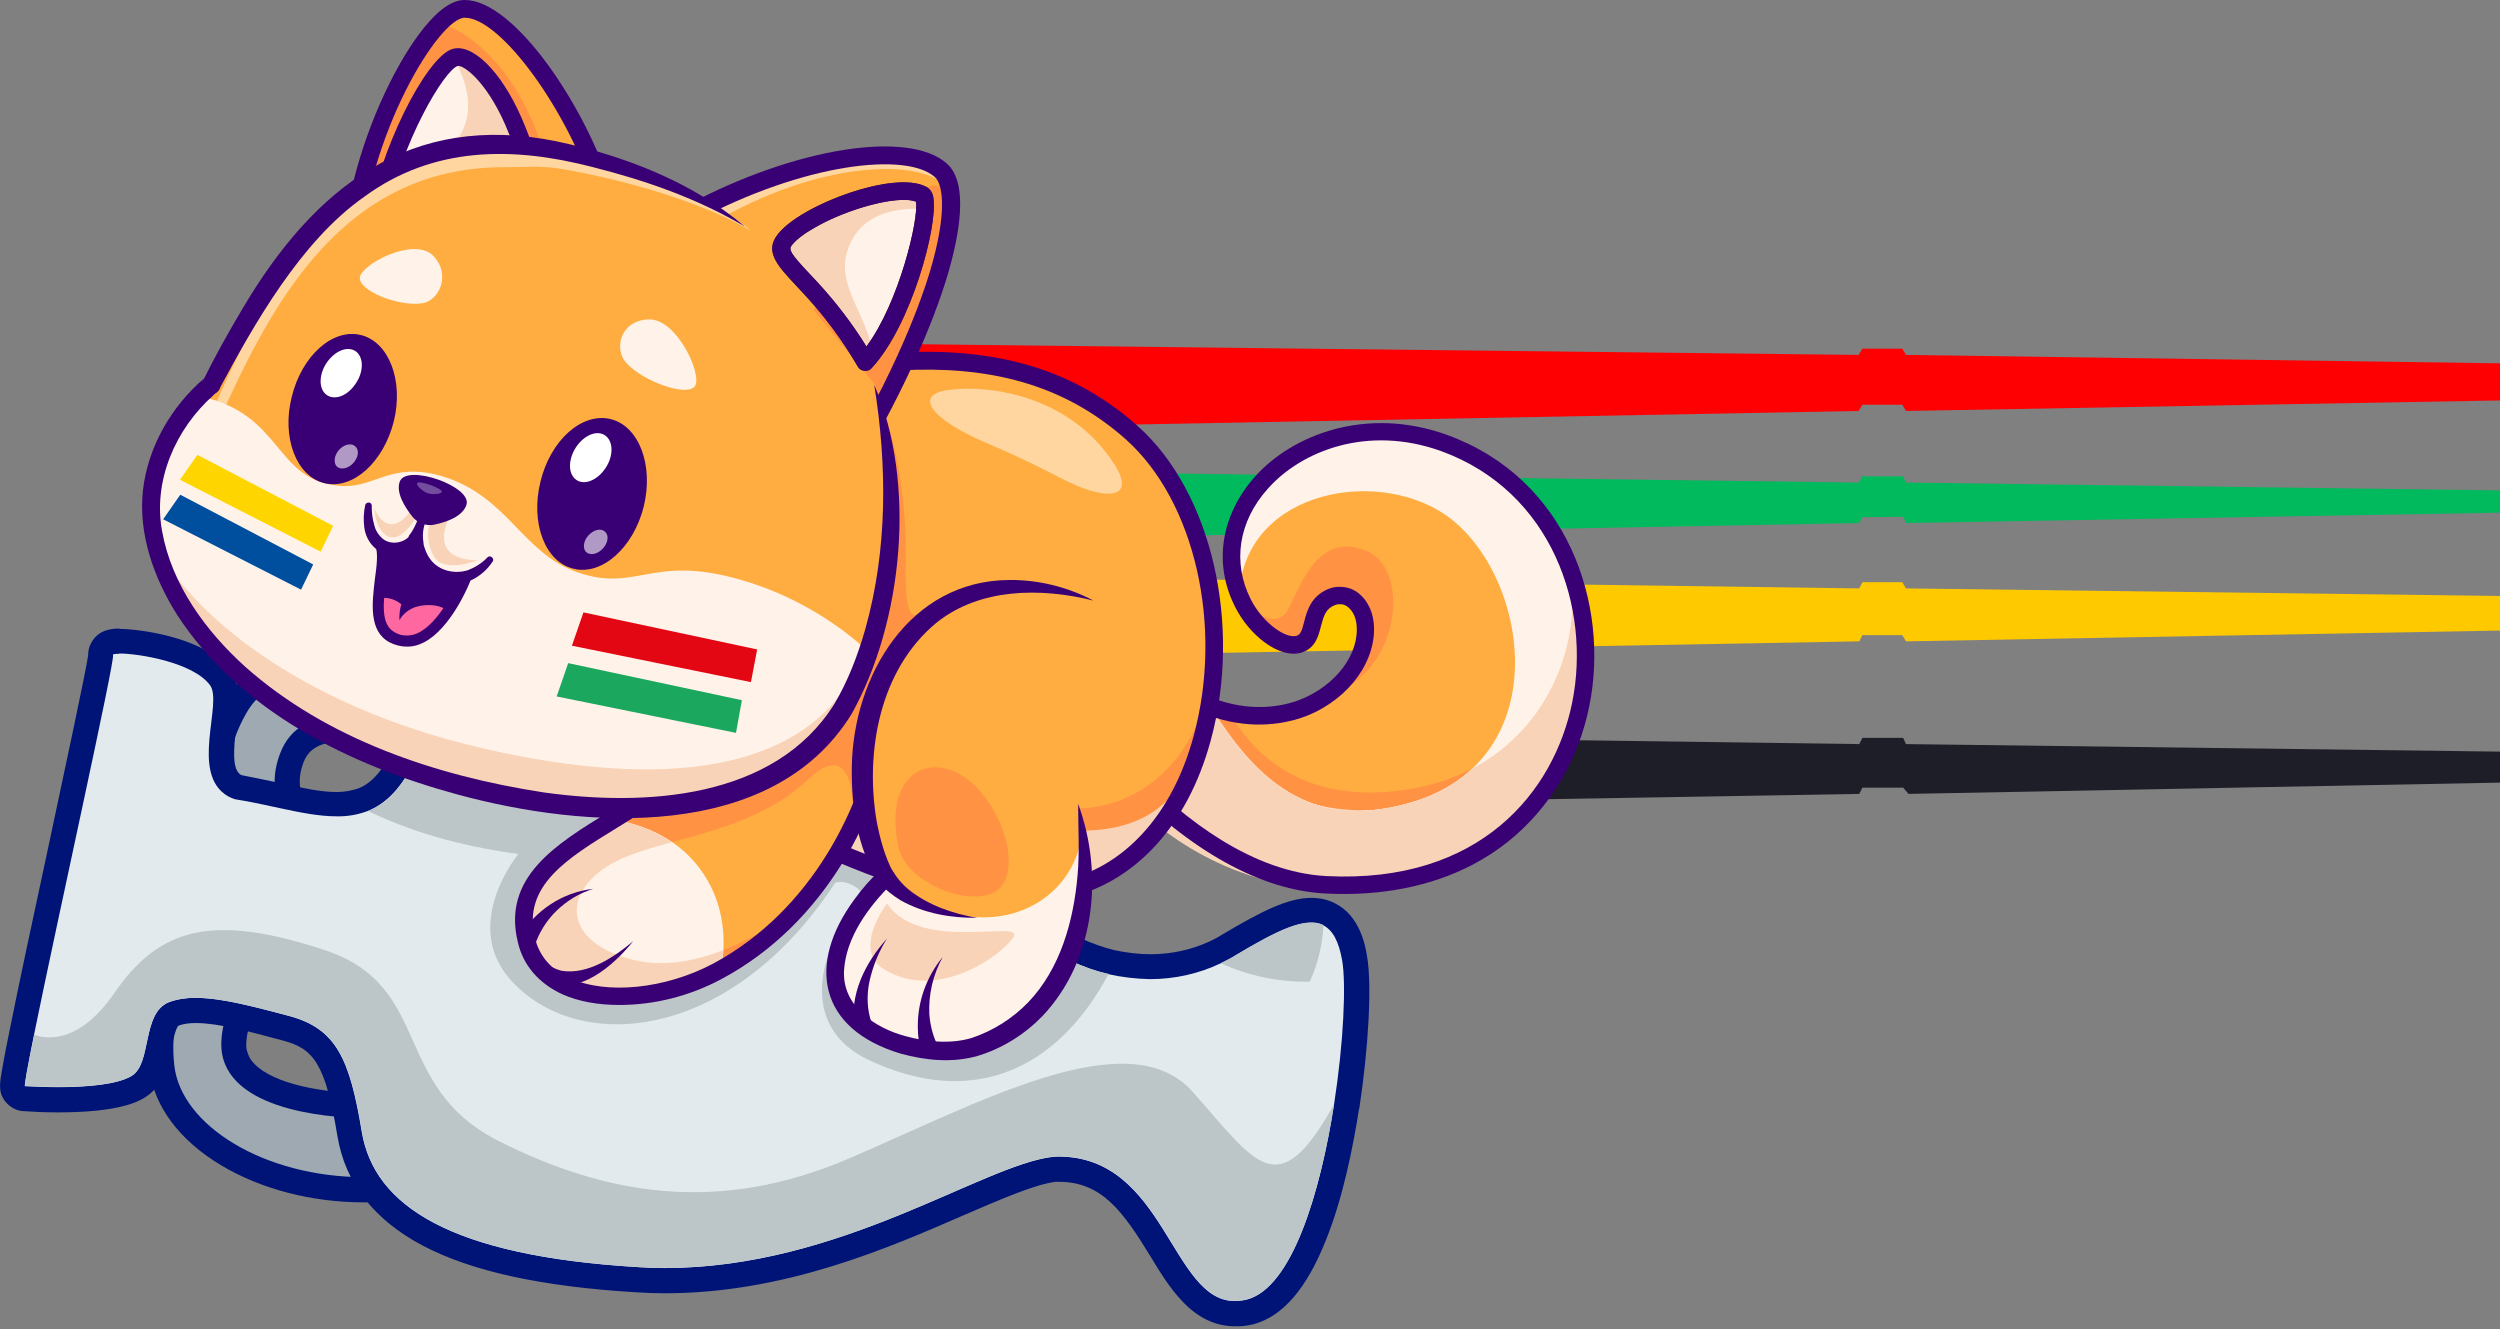 <svg version="1.2" xmlns="http://www.w3.org/2000/svg" viewBox="0 0 803 427" width="803" height="427">
	<rect x="0" y="0" width="803" height="427" fill="#808080" stroke="none"/>
	<title>neon-cat-svg</title>
	<style>
		.s0 { fill: #fe0002 } 
		.s1 { fill: #1e1e28 } 
		.s2 { fill: #01ba5d } 
		.s3 { fill: #ffc900 } 
		.s4 { fill: #9fa9b2 } 
		.s5 { fill: #001477 } 
		.s6 { fill: #e2eaed } 
		.s7 { fill: #bcc6c9 } 
		.s8 { fill: #ffad40 } 
		.s9 { fill: #ff9343 } 
		.s10 { fill: #f9d3b7 } 
		.s11 { fill: #fff3e9 } 
		.s12 { fill: #390075 } 
		.s13 { fill: #ffffff } 
		.s14 { fill: #512717 } 
		.s15 { fill: #232333 } 
		.s16 { fill: #ff67a0 } 
		.s17 { fill: #b199c5 } 
		.s18 { fill: #e30613 } 
		.s19 { fill: #1ca75e } 
		.s20 { fill: #ffd500 } 
		.s21 { fill: #004f9f } 
	</style>
	<g id="Layer 1">
		<path id="Layer" fill-rule="evenodd" class="s0" d="m1176.9 122l-564.7 10-1.2-2h-12.8l-1.2 2-353.4 6.6v-28.6l353.4 4 1.2-2h12.8l1.2 2z"/>
		<path id="Layer" fill-rule="evenodd" class="s1" d="m1116.7 245.4l-503.7 9.6-1.7-2h-13.1l-1 2-413.7 7v-28.6l413.7 5.6 1-2h13.1l0.9 2z"/>
		<path id="Layer" fill-rule="evenodd" class="s2" d="m1036.5 160.6l-424.3 7.4-0.9-2-13.1 0.1-1 1.9-493.9 9.2v-28.7l493.9 6.5 0.8-2h13.3l0.9 2z"/>
		<path id="Layer" fill-rule="evenodd" class="s3" d="m1163 196l-550.8 10-1.2-2h-12.8l-1 2-367.5 6.6v-28.6l367.5 5 1-2h12.8l1.2 2z"/>
		<path id="Layer" class="s4" d="m90.1 263.6q-0.5 0-0.9-0.1l-2.2-0.4c-3.9-0.9-8-1.8-12.2-2.4q-0.3-0.1-0.7-0.2-1.4-0.5-2.6-1.2-0.9-0.5-1.4-1.3-0.6-0.7-0.7-1.7c-0.9-6.7-0.6-17.2 6.2-29.1 6.4-11.3 21.4-18.1 40-18.1 13.9 0 28.8 3.8 42 10.7 0.7 0.4 1.3 0.9 1.6 1.5 0.4 0.7 0.6 1.4 0.6 2.2 0 0.7-0.2 1.4-0.6 2.1-0.4 0.6-1 1.1-1.7 1.4-6.2 3-11.8 7.3-16.2 12.6-0.5 0.7-1.3 1.2-2.2 1.4-0.8 0.2-1.7 0.1-2.5-0.2-5.7-2.5-16.8-6.7-26.6-6.7-8.6 0-13.9 3.2-16.3 9.6-1.9 5.1-1.9 9.8 0.1 14.3q0.4 1 0.3 2-0.1 1-0.7 1.8-0.5 0.9-1.4 1.4-0.9 0.5-1.9 0.5z"/>
		<path id="Layer" class="s5" d="m115.6 205c-20.1 0-36.4 7.6-43.5 20.2-7.3 12.9-7.7 24.3-6.7 31.6 0.2 1.3 0.6 2.4 1.3 3.5 0.8 1 1.7 1.9 2.8 2.5q1.6 0.9 3.3 1.5 0.6 0.2 1.4 0.3c4 0.7 8 1.6 11.9 2.4l2.2 0.5q0.9 0.2 1.7 0.2c1.4 0 2.7-0.4 3.9-1 1.1-0.6 2.1-1.6 2.9-2.7 0.7-1.1 1.1-2.4 1.3-3.7 0.1-1.4-0.1-2.7-0.7-3.9-1.5-3.5-1.5-7.2 0-11.3 1.2-3.2 3.8-6.9 12.5-6.9 9.1 0 19.6 3.9 25 6.2 1.7 0.7 3.4 0.9 5.2 0.5 1.7-0.5 3.2-1.4 4.3-2.8 4-4.9 9.1-8.8 14.8-11.5 1.4-0.6 2.5-1.6 3.3-2.9 0.8-1.2 1.3-2.7 1.3-4.2 0-1.5-0.4-3-1.1-4.3-0.8-1.2-1.9-2.3-3.2-3-14.1-7.3-29.2-11.1-43.9-11.1zm0 8c12.6 0 26.7 3.3 40.1 10.3-6.8 3.2-12.8 7.8-17.6 13.6-6.2-2.7-17.7-6.9-28.2-6.9-8.6 0-16.6 2.9-20 12.2-2.5 6.7-2 12.4 0.1 17.3-4.6-1-9.5-2.1-14.6-2.9q-1-0.4-2-1c-0.9-6.5-0.4-15.8 5.7-26.5 5.8-10.3 19.8-16.1 36.5-16.1z"/>
		<path id="Layer" class="s4" d="m117 382.1c-16.1 0-31.6-3.9-43.8-11.2-12.5-7.4-20-17.4-21.2-28-1.6-13.6 2.2-23.4 5.7-29.2q0.5-0.8 1.3-1.4 0.8-0.5 1.7-0.6 0.9 0 1.9-0.1 0.5 0 1.1 0 0.3 0.1 0.7 0.2c4.1 1 8.2 1.7 12.1 2.5l2.3 0.4c0.7 0.2 1.4 0.5 1.9 1 0.6 0.5 1 1.1 1.2 1.9 0.2 0.7 0.2 1.4 0 2.1-0.2 0.8-0.6 1.4-1.2 1.9-3.5 3.4-5.4 7.7-5.6 13.1-0.1 1.8 0.1 3.6 0.8 5.3 0.6 1.7 1.6 3.2 2.8 4.5 7.5 7.8 25.4 10.6 38.4 10.6h0.3c0.8 0 1.7 0.3 2.4 0.8 0.7 0.5 1.2 1.3 1.4 2.1 0.6 2.1 1 4 1.4 5.8 0.9 4.3 1.6 7.8 4.7 11.3 0.5 0.6 0.8 1.3 0.9 2 0.1 0.8 0.1 1.5-0.2 2.2-0.3 0.7-0.8 1.3-1.4 1.8-0.6 0.4-1.3 0.7-2.1 0.7q-3.7 0.3-7.5 0.3z"/>
		<path id="Layer" class="s5" d="m62.6 307.6c-0.8 0-1.5 0-2.2 0.1-1.3 0.2-2.5 0.6-3.6 1.3-1 0.6-1.9 1.5-2.5 2.6-3.8 6.4-8 17-6.3 31.7 1.4 12 9.6 23 23.2 31.1 12.8 7.6 29 11.8 45.8 11.8 2.6 0 5.3-0.1 7.9-0.3 1.5-0.1 2.9-0.7 4.1-1.6 1.2-0.8 2.2-2 2.7-3.4 0.6-1.4 0.8-2.9 0.5-4.4-0.2-1.5-0.9-2.9-1.9-4-2.3-2.6-2.8-4.9-3.7-9.5-0.4-1.8-0.8-3.9-1.5-6.1-0.5-1.6-1.5-3.1-2.9-4.2-1.4-1-3.1-1.6-4.8-1.6h-0.3c-13.2 0-29.2-2.9-35.4-9.4-0.9-0.9-1.6-1.9-2-3.1-0.5-1.1-0.7-2.4-0.6-3.6 0.2-4.4 1.7-7.8 4.4-10.4 1.1-1 1.9-2.3 2.3-3.7 0.4-1.5 0.4-3 0-4.4-0.4-1.4-1.2-2.7-2.3-3.7-1.1-1-2.5-1.7-3.9-2l-2.3-0.4c-3.9-0.8-7.9-1.5-11.9-2.5q-0.7-0.2-1.4-0.2-0.7 0-1.4 0zm0 8h0.9c5 1.2 9.9 2.1 14.5 3-3.9 3.7-6.6 8.8-6.9 15.9-1 21.6 33.3 24.6 46 24.6h0.3c2 6.9 1.6 12.7 6.9 18.7q-3.7 0.3-7.3 0.3c-32 0-58.8-16.5-61-35.8-1.4-12.1 1.8-20.9 5.2-26.6q0.7-0.1 1.4-0.1"/>
		<path id="Layer" class="s6" d="m396.6 421.9c-11.1 0-17.3-10-23.8-20.6-7.7-12.7-15.7-25.8-32.8-25.8q-0.7 0-1.5 0c-7.4 0.9-18.1 5.6-30.5 11-24 10.4-56.9 24.7-94.4 24.8-2.9 0-5.9-0.1-8.7-0.3-57.6-3.4-87.9-18.7-92.5-46.8-4-23.8-8.2-30.7-20.6-34.1l-0.4-0.1c-10.7-2.9-20.8-5.6-28.5-5.6-2.4 0-4.8 0.3-7 1.1-2.7 1.1-3.6 4.7-4.8 10.1-1.1 5.2-2.2 10.7-6.7 13.4-4.6 2.7-13.2 4.1-25.7 4.1-4.4 0-8.3-0.2-10.8-0.3q-0.9-0.1-1.7-0.5-0.8-0.4-1.3-1.1c-1.4-1.8-1.5-1.9 2.1-19.7 3-14.4 7.7-36.4 12.2-57.7 5.9-27.6 12.6-58.8 13.2-63.2-0.1-0.8 0-1.7 0.4-2.4 1.3-2.4 4.1-2.4 5.5-2.4 4.7 0 25 2.1 32.3 11.8 2.7 3.4 2.1 8.8 1.3 15-1.1 9.3-1.6 16.7 3.5 19.6q0.5 0.3 1.1 0.5c4.2 0.7 8.1 1.6 11.9 2.4l2.5 0.5c6.3 1.4 12 2.5 17.2 2.5 2.9 0.1 5.8-0.4 8.5-1.4 4.9-2 9-6.3 12.4-13.1q0.8-1.4 1.6-2.8 2-3.3 4.5-6.3c5.1-6.3 11.6-11.3 19-14.8 9.4-4.5 20.4-6.8 32.6-6.8 16.3 0 34.3 4.1 53.7 12.2 23.2 9.7 46 25.1 69.8 47 7 6.4 13.1 12.4 18.4 17.6 7.3 7.4 13.7 13.7 16.9 15.2 3.7 1.7 7.6 3.1 11.6 4 4 1 8.2 1.5 12.4 1.5 7.2 0 14.4-1.6 21-4.7 1.5-0.7 3-1.5 4.5-2.3 11.6-7 19.7-11.1 26.2-11.1 2 0 3.9 0.4 5.7 1.3 4.3 2.1 7 6.7 8.3 14.2 1.4 8.5 0.3 28.5-2.6 47.5q0 0.1 0 0.2c-1.8 11.3-5 27.6-10.4 41.1-5.6 14.2-12.5 22.5-20.4 24.7q-2.6 0.6-5.2 0.6z"/>
		<path id="Layer" class="s5" d="m38.3 201.9c-1.6 0-6.6 0-9 4.6-0.7 1.2-1 2.6-1 4.1-0.8 5.4-7.3 35.7-13 62.5-4.6 21.3-9.3 43.3-12.2 57.8-1.1 5.2-1.8 9.1-2.3 11.9-0.9 5.1-1.5 7.9 0.9 11 0.7 0.9 1.6 1.6 2.6 2.2 1 0.5 2.2 0.9 3.3 0.9 2.6 0.2 6.6 0.4 11.1 0.4 19.9 0 25.8-3.6 27.7-4.7 6.1-3.7 7.5-10.5 8.7-16 0.4-2.1 1.3-6.5 2.3-7.2 1.7-0.6 3.6-0.8 5.5-0.8 7.2 0 17.1 2.7 27.5 5.5l0.4 0.1c9.9 2.6 13.7 7.3 17.6 30.8 2.5 15 11.7 26.8 27.4 35.1 15.8 8.3 38.3 13.2 68.8 15 3 0.2 6 0.3 9 0.3 38.4 0 71.7-14.5 96-25.1 12.1-5.2 22.4-9.7 29.3-10.7h1.2c13.8 0 20.6 9.5 29.4 23.9 3.2 5.3 6.3 10.3 10.1 14.3 5.1 5.5 10.8 8.2 17.1 8.2q3.1 0.1 6.1-0.7c9.3-2.6 16.9-11.4 23.1-27 5.6-13.9 8.8-30.5 10.6-42q0-0.1 0.1-0.2c3-19.7 4.1-39.8 2.5-48.9-0.5-3.2-2.2-13.1-10.4-17.1-2.3-1.2-4.9-1.7-7.5-1.7-7.5 0-16 4.3-28.3 11.6q-2 1.3-4.2 2.3c-6 2.8-12.5 4.2-19.2 4.2-3.9 0-7.7-0.5-11.5-1.3-3.7-0.9-7.3-2.2-10.8-3.8-2.5-1.2-9.3-7.9-15.8-14.3-5.3-5.4-11.4-11.4-18.4-17.8-24.1-22.3-47.3-37.8-71-47.7-19.8-8.4-38.4-12.6-55.3-12.6-12.8 0-24.3 2.5-34.3 7.3-7.9 3.7-14.9 9.1-20.4 15.8q-2.7 3.3-4.8 6.9-0.9 1.5-1.7 3.1c-4 7.8-7.8 10.1-10.3 11.1-2.3 0.8-4.7 1.2-7.1 1.2-4.7 0-10.2-1.1-16.3-2.5l-2.4-0.5c-3.8-0.8-7.6-1.6-11.7-2.4l-0.3-0.1c-2.9-1.7-2.4-8.1-1.5-15.6 0.8-6.8 1.6-13.3-2-18-8.4-11-30.2-13.3-35.5-13.3zm0 8c5.9 0 23.5 2.7 29.1 10.1 4.4 5.6-6.7 28.6 5.9 35.8q1 0.5 2.1 0.9c5.1 0.8 10 1.9 14.6 2.9 6.5 1.4 12.5 2.6 18 2.6 3.5 0.1 6.9-0.5 10.1-1.7 5.5-2.2 10.3-6.7 14.5-15q0.6-1.3 1.4-2.6 1.8-3.1 4.1-5.9c4.8-5.7 10.8-10.4 17.6-13.6 8.5-4.1 18.8-6.4 30.9-6.4 14.8 0 32.3 3.5 52.2 11.9 28.1 11.7 51.1 30 68.6 46.1 17.8 16.4 30 30.6 36.2 33.5 4 1.9 8.2 3.4 12.4 4.4 4.4 1 8.9 1.5 13.4 1.6 7.8 0 15.6-1.7 22.7-5.1 1.5-0.8 3.2-1.5 4.8-2.6 10.5-6.2 18.5-10.4 24.2-10.4 1.3-0.1 2.7 0.2 3.9 0.8 3 1.5 5 5 6.1 11.3 1.3 7.5 0.5 26.3-2.6 46.2-4.4 28.3-13.5 58.8-27.9 62.7q-2 0.5-4 0.5c-20.4 0-22.4-46.4-56.6-46.4q-1 0-1.9 0.1c-22.8 2.7-68.1 35.7-124.6 35.7q-4.2 0-8.5-0.3c-60.4-3.6-84.8-19.7-88.8-43.4-3.9-23.6-8.2-33.2-23.4-37.3-11-2.9-21.6-5.8-30-5.8-2.9 0-5.7 0.4-8.5 1.4-8.9 3.5-5.4 19.8-12.1 23.7-4.6 2.8-14.5 3.6-23.5 3.6-3.9 0-7.6-0.2-10.7-0.3-0.3 0 0.9-6.4 2.9-16.4 7.4-36.5 26.2-121 25.4-122.1-0.2-0.3 0.6-0.4 2-0.4"/>
		<path id="Layer" class="s7" d="m428.5 354.7c-4.4 28.2-13.4 58.7-27.9 62.6-24.6 6.6-24.2-47.7-62.5-45.8-23.9 2.9-72.6 39.1-133 35.5-60.5-3.6-84.9-19.8-88.8-43.4-3.9-23.6-8.3-33.3-23.5-37.3-15.2-4-29.4-7.9-38.4-4.5-9 3.5-5.5 19.8-12.1 23.8-6.7 4-24.1 3.8-34.2 3.2-0.3 0 0.8-6.4 2.9-16.4 4.6 1.6 14.8 2.4 25.7-13.4 14.8-21.6 32.3-25.4 67.4-13.9 35.2 11.5 21.3 43.7 55.9 61.3 34.6 17.5 70.8 23.7 112.7 5.7 41.8-17.9 89.7-44.5 110.3-21.5 20.5 23 27.3 36.8 45.5 4.1q0 0 0 0z"/>
		<path id="Layer" class="s7" d="m343.7 308.5c4 1.9 8.1 3.4 12.4 4.3-16.6 31.2-44.2 43.3-77.2 27.6-22.6-10.7-16.2-35.7-2.4-51.4 2.4-2.7-4.7-6.8-8.2-5.5-33.8 51.6-83.2 55.4-104.6 30.9-15.5-18 2.8-40.1 2.8-40.1-19.4-2.6-35.3-7.5-48.3-13.8 5.5-2.2 10.3-6.8 14.5-15q0.6-1.3 1.4-2.6 12 3.9 24.4 6.4c3.9 0.8 8.1 1.7 12.3 2.5l42.1 8.6 42.2 8.6c19.8 4 37.1 7.6 52.4 6 17.7 16.4 29.9 30.5 36.2 33.5z"/>
		<path id="Layer" class="s7" d="m425.1 297.1c-0.3 6.3-1.8 12.5-4.4 18.2-9.8 0.2-19.6-1.8-28.6-5.9 1.6-0.8 3.3-1.6 4.9-2.6 13-7.9 22.3-12.5 28.1-9.7z"/>
		<path id="Layer" fill-rule="evenodd" class="s8" d="m335.8 215.4c0 0 40.9 66.4 90.2 68.8 98 5 108.2-116.4 37.8-141.9-42-15.2-80.4 20-64.6 51.4 4.2 8.4 12.8 14.8 18.1 13.2 6.1-1.9 2.4-11.9 10.3-15.1 5.8-2.3 10.2 2.7 10.9 8.2 2.8 24.3-42.8 52.3-80.7 1.5"/>
		<path id="Layer" fill-rule="evenodd" class="s8" d="m426 284.2c-49.3-2.5-90.2-68.8-90.2-68.8l22-13.9c10.1 13.6 20.7 21.5 30.9 25.4 27.9 10.8 51.8-9 49.8-26.9-0.7-5.5-5.1-10.5-10.9-8.2-7.9 3.2-4.2 13.2-10.3 15.1-5.4 1.6-13.9-4.9-18.1-13.2q-0.7-1.2-1.2-2.5c-12.6-30.7 24.9-63.7 65.8-48.9 70.4 25.5 60.2 146.9-37.8 141.9z"/>
		<path id="Layer" fill-rule="evenodd" class="s8" d="m426 284.2c-49.3-2.5-90.2-68.8-90.2-68.8l22-13.9c10.1 13.6 20.7 21.5 30.9 25.4 13.8 5.4 26.7 3.2 35.9-2.7 9.3-5.8 14.9-15.2 13.9-24.2-0.7-5.5-5.1-10.5-10.9-8.2-7.9 3.2-4.2 13.2-10.3 15.1-5.4 1.6-13.9-4.9-18.1-13.2q-0.7-1.2-1.2-2.5c-0.3-0.8-0.6-1.5-0.8-2.3-9.9-30 26.7-61.1 66.6-46.6 70.4 25.5 60.2 146.9-37.8 141.9z"/>
		<path id="Layer" fill-rule="evenodd" class="s8" d="m426 284.2c-49.3-2.5-90.2-68.8-90.2-68.8l22-13.9c10.1 13.6 20.7 21.5 30.9 25.4 13.8 5.4 26.7 3.2 35.9-2.7 9.3-5.8 14.9-15.2 13.9-24.2-0.7-5.5-5.1-10.5-10.9-8.2-7.9 3.2-4.2 13.2-10.3 15.1-5.4 1.6-13.9-4.9-18.1-13.2q-0.7-1.2-1.2-2.5c-0.3-0.8-0.6-1.5-0.8-2.3-9.9-30 26.7-61.1 66.6-46.6 70.4 25.5 60.2 146.9-37.8 141.9z"/>
		<path id="Layer" fill-rule="evenodd" class="s8" d="m504.3 182.7c16.8 44.3-8.4 105-78.3 101.5-49.3-2.5-90.2-68.8-90.2-68.8l22-13.9c10.1 13.6 20.7 21.5 30.9 25.4q3 1.2 6.1 1.9c11.5 2.7 22 0.4 29.9-4.5 9.3-5.9 14.8-15.3 13.8-24.3-0.7-5.5-5.1-10.5-10.8-8.2-7.9 3.3-4.3 13.2-10.4 15.1-5.3 1.6-13.9-4.8-18.1-13.2q-0.6-1.2-1.1-2.5c-0.4-0.8-0.6-1.5-0.9-2.3-9.9-30 26.8-61 66.6-46.6 20.2 7.3 33.8 22.5 40.5 40.4z"/>
		<path id="Layer" fill-rule="evenodd" class="s9" d="m424.6 224.3c9.4-5.8 14.9-15.3 13.9-24.2-0.7-5.5-5.1-10.5-10.9-8.2-7.8 3.2-4.2 13.2-10.3 15-5.3 1.6-13.9-4.8-18.1-13.2q-0.7-1.2-1.1-2.4c-0.4-0.8-0.7-1.6-0.9-2.4 2.7 6.1 11.4 13.6 15.9 7.9 3.3-4.3 9-28 26.7-19.4 13 6.3 10.6 39.8-15.2 46.9z"/>
		<path id="Layer" fill-rule="evenodd" class="s9" d="m504.3 182.7c16.8 44.3-8.4 105-78.3 101.5-49.3-2.5-90.2-68.8-90.2-68.8l22-13.9c10.1 13.6 20.7 21.5 30.9 25.4q3 1.2 6.1 1.9c11.4 19.6 30.7 28.9 57.1 24.8 40.7-6.2 57.3-42.5 52.4-70.9z"/>
		<path id="Layer" fill-rule="evenodd" class="s10" d="m504.3 182.7c16.8 44.3-8.4 105-78.3 101.5-49.3-2.5-90.2-68.8-90.2-68.8l22-13.9c10.1 13.6 20.7 21.5 30.9 25.4 8.6 13.3 23.7 36.5 52.3 33.3 14.3-1.6 24.7-6.5 32-13.4 25.2-13.3 35.2-41.3 31.3-64.1z"/>
		<path id="Layer" fill-rule="evenodd" class="s10" d="m503.2 223.6c-6.6 35.6-34.4 67.7-82.7 61.8-63.7-7.7-84.7-70-84.7-70l15.1-10.3c11.9 13.3 24.3 20.2 36 22.8 8.2 12.5 20.4 33.7 54.1 32.3 15.5-0.7 26.4-6.4 33.6-14.9 18.3-9.4 26.5-27.4 30.1-42.2v0.4q0.1 0.9 0.1 1.7 0 1.2 0 2.4 0 0.6 0 1.2 0 1-0.1 2c0 0.7 0 1.6-0.1 2.5q0 0.1 0 0.2c-0.1 0.7-0.2 1.4-0.2 2.1l-0.1 0.4q-0.1 1.3-0.3 2.5-0.1 1.3-0.3 2.6-0.2 1.3-0.5 2.5z"/>
		<path id="Layer" fill-rule="evenodd" class="s11" d="m426 284.2c-49.3-2.5-90.2-68.8-90.2-68.8l22-13.9c10.1 13.6 20.7 21.5 30.9 25.4 8.6 13.3 23.7 36.5 52.3 33.3 59.5-6.7 52.6-71.1 25.6-93.1-22-17.8-67.1-10.3-68.6 24.1-12.6-30.7 24.9-63.7 65.8-48.9 70.4 25.5 60.2 146.9-37.8 141.9z"/>
		<path id="Layer" fill-rule="evenodd" class="s10" d="m504.3 182.7c16.8 44.3-8.4 105-78.3 101.5-49.3-2.5-90.2-68.8-90.2-68.8l22-13.9c10.1 13.6 20.7 21.5 30.9 25.4 8.6 13.3 23.7 36.5 52.3 33.3 14.3-1.6 24.7-6.5 32-13.4 25.2-13.3 35.2-41.3 31.3-64.1z"/>
		<path id="Layer" fill-rule="evenodd" class="s12" d="m472.9 277.8c-13.3 6.9-29.3 10.1-47 9.2-20.9-1-43.5-13.6-65.5-36.2-10.1-10.4-19.1-21.8-27-33.9q-0.3-0.5-0.5-1.1-0.1-0.6 0-1.2 0.1-0.5 0.4-1 0.4-0.5 0.9-0.8 0.5-0.4 1.1-0.4 0.6-0.1 1.1 0 0.6 0.2 1 0.6 0.5 0.4 0.8 0.9c0.4 0.7 40.7 65.1 87.9 67.5 49.4 2.5 73.1-27.2 78.9-55.8 6.1-30.3-6.4-67.7-42.1-80.7-23.6-8.5-44.9-0.1-55.7 12.1-9.4 10.5-11.4 23.7-5.5 35.4 3.8 7.6 11.3 12.9 14.8 11.8 1.2-0.4 1.7-1.6 2.4-4.5 0.9-3.5 2.2-8.2 7.7-10.5 1.4-0.6 2.9-0.8 4.4-0.7 1.5 0.1 3 0.5 4.3 1.3 3.2 1.9 5.4 5.7 5.9 9.9 1.4 12-7.6 24.7-21.4 30.2-8 3.2-36.4 10.7-64.3-26.7q-0.3-0.4-0.5-1-0.1-0.5 0-1.1 0.1-0.5 0.3-1 0.3-0.5 0.8-0.8 0.4-0.3 1-0.5 0.5-0.1 1.1 0 0.5 0 1 0.3 0.5 0.3 0.8 0.8c25.6 34.1 50.7 27.6 57.7 24.8 11.5-4.6 19.1-14.8 18-24.3-0.3-2.6-1.6-4.8-3.3-5.8q-0.8-0.5-1.8-0.5-1-0.1-1.9 0.3c-2.8 1.1-3.5 3.3-4.4 6.7-0.8 3.2-1.8 7.1-6.2 8.5-7.3 2.2-17-5.8-21.4-14.7-7-13.8-4.6-29.3 6.3-41.7 12-13.5 35.8-22.9 61.8-13.5 38.7 14 52.3 54.4 45.7 87-3.5 17.6-12.9 33.1-26.2 43.7q-5.3 4.2-11.4 7.4z"/>
		<path id="Layer" class="s8" d="m198 134.8c64.9-17.6 123.3-33.6 165.6 4.3 41.5 37.2 34.1 135.3-22.6 146.8-59.9 11.6-106.8-43.8-170-42.3z"/>
		<path id="Layer" class="s8" d="m384.6 242.5c-7.3 21.7-21.8 39-43.6 43.4-59.9 11.6-106.7-43.8-170-42.3l1.9-7.8 25.1-101c64.9-17.6 123.3-33.6 165.6 4.3 25.5 22.8 32.5 68.7 21 103.4z"/>
		<path id="Layer" class="s8" d="m384.6 242.5c-7.3 21.7-21.8 39-43.6 43.4-11.1 2.1-22.5 2.1-33.6 0.1-45.1-7.9-85.4-43.7-136.4-42.4l1.9-7.8 25.1-101c28.1-7.6 55-14.9 79.9-17.7 32.5-3.6 61.7 0.5 85.7 22 25.5 22.8 32.5 68.7 21 103.4z"/>
		<path id="Layer" class="s8" d="m389.8 213.7c-0.4 9.8-2.2 19.5-5.2 28.8-6.3 18.8-18 34.3-35.2 41q-4.1 1.6-8.5 2.5-3.7 0.7-7.4 1.1c-2.5 0.2-5 0.4-7.5 0.4-6.3 0.1-12.5-0.4-18.7-1.5-45.1-7.8-85.4-43.6-136.4-42.3l2-7.9 21.6-87.2 0.2-0.6 3.3-13.2c28.1-7.6 55-14.9 79.8-17.7 32.6-3.6 61.8 0.6 85.8 22 18.9 16.9 27.6 46.4 26.2 74.6z"/>
		<g id="Layer" style="opacity: .5">
			<path id="Layer" class="s13" d="m305.1 125.2c13.1-1.6 35.4 2 49.4 19.2 11.6 14.3 4 16.1-5.7 12.7-7.9-2.7-11.4-6.1-32.6-15.1-15.4-6.6-24.2-15.2-11.1-16.8z"/>
		</g>
		<path id="Layer" class="s9" d="m194.7 148l139.5 122.1c-1.4 5.3-1.3 11.7-0.7 16.9q0.5 5.1 1.7 10.1l-9.2-9.6-131.4-138.9-4-4.2z"/>
		<path id="Layer" class="s9" d="m389.8 213.7c-0.4 9.8-2.2 19.5-5.2 28.8-6.3 18.8-18 34.3-35.2 41l-15.2-13.3c1.6-6 5.1-10.5 12.3-10.6 18.5-0.2 38.7-14.1 43.3-45.9z"/>
		<path id="Layer" class="s9" d="m307.4 286c-45.1-7.9-85.4-43.7-136.4-42.4l1.9-7.8 25.1-101c28.1-7.6 55-14.9 79.9-17.7 6.2 12.6 13.5 33.6 13 62.9-0.5 34.3 5.8 8.5 38 8.4 26.4 0-8.4 72.1-21.5 97.6z"/>
		<path id="Layer" class="s10" d="m384.6 242.5c-7.3 21.7-21.8 39-43.6 43.4-59.9 11.6-106.7-43.8-170-42.3l1.9-7.8c30.6 4 90.5 12.6 131.3 23.8 48.3 13.1 68.8 9 80.4-17.1z"/>
		<path id="Layer" class="s12" d="m324.1 290.4c-25.6 0-48.8-10.5-73.1-21.5-25-11.4-51-23.1-80-22.4q-0.5 0-1.1-0.2-0.5-0.2-0.9-0.6-0.4-0.4-0.7-0.9-0.2-0.5-0.2-1.1 0-0.6 0.2-1.1 0.2-0.5 0.6-0.9 0.4-0.5 0.9-0.7 0.5-0.2 1.1-0.2c30.3-0.8 56.8 11.2 82.5 22.9 28.8 13 56.1 25.4 87 19.4 20.4-4.1 36.1-21.2 43-46.7 9.6-35.3 0.4-75.4-21.7-95.2-41.1-36.7-97.5-21.4-162.7-3.7l-0.3 0.1c-0.7 0.2-1.5 0.1-2.2-0.3-0.6-0.4-1.1-1-1.3-1.8-0.2-0.7-0.1-1.5 0.3-2.1 0.4-0.7 1-1.2 1.7-1.4l0.3-0.1c32.6-8.8 63.5-17.2 91.7-18.7 32.1-1.6 56.4 5.9 76.3 23.7 23.7 21.2 33.5 63.7 23.4 100.9-7.5 27.7-24.8 46.3-47.4 50.9-5.7 1.1-11.6 1.7-17.4 1.7z"/>
		<path id="Layer" class="s8" d="m284.4 232.7c-4.5 26.9-20.8 60.8-52.7 78.6q-0.7 0.4-1.5 0.8c-22.8 12.2-55.9 11.6-61.2-10.3-4.4-18.7 11.1-28.2 28-38.6 16.1-9.9 33.6-20.5 36.3-40.8z"/>
		<path id="Layer" class="s8" d="m273.5 266c1.6-14.9-2-26.8-13.5-16-20 19-49.1 18.8-64.2 27.8-15.2 9-15 24.8 7.6 30.5 19.3 4.9 41.5-8.4 52.1-15.9-6.9 7.5-15 13.9-23.9 18.8q-0.7 0.4-1.4 0.8c-22.8 12.2-56 11.6-61.2-10.2-4.5-18.8 11-28.2 28-38.6 16.1-9.9 33.5-20.6 36.2-40.8l51.1 10.3c-1.9 11.6-5.6 22.8-10.8 33.3z"/>
		<path id="Layer" class="s10" d="m232.3 305.2q-0.1 3-0.6 6.1-0.7 0.4-1.5 0.8c-22.8 12.1-55.9 11.6-61.2-10.3-4.4-18.7 11.1-28.2 28-38.6 6.7 1.1 13.1 3.6 18.8 7.3-7.7 2.1-14.7 4.2-20 7.3-15.2 9.1-15 24.8 7.6 30.5 9.6 2.4 19.8 0.4 28.9-3.1z"/>
		<path id="Layer" class="s9" d="m273.5 266c1.6-14.9-2-26.8-13.5-16-20 19-49.1 18.8-64.2 27.8-15.2 9-15 24.8 7.6 30.5 19.3 4.9 41.5-8.4 52.1-15.9-6.9 7.5-15 13.9-23.9 18.8q-0.7 0.4-1.4 0.8c-22.8 12.2-56 11.6-61.2-10.2-4.5-18.8 11-28.2 28-38.6 16.1-9.9 33.5-20.6 36.2-40.8l51.1 10.3c-1.9 11.6-5.6 22.8-10.8 33.3z"/>
		<path id="Layer" class="s11" d="m231.7 311.3q-0.7 0.4-1.5 0.8c-22.8 12.1-55.9 11.6-61.2-10.4-4.4-18.7 11.1-28.2 28-38.5 10.4 1.8 21.8 6.5 29.1 17.7 6.7 10.2 7.1 21.4 5.6 30.4z"/>
		<path id="Layer" class="s10" d="m232.3 305.2q-0.1 3-0.6 6.1-0.7 0.4-1.5 0.8c-22.8 12.1-55.9 11.6-61.2-10.3-4.4-18.7 11.1-28.2 28-38.6 6.7 1.1 13.1 3.6 18.8 7.3-7.7 2.1-14.7 4.2-20 7.3-15.2 9.1-15 24.8 7.6 30.5 9.6 2.4 19.8 0.4 28.9-3.1z"/>
		<path id="Layer" class="s12" d="m198.9 322.8c-6.7 0-13-1.1-18.2-3.4-7.6-3.5-12.7-9.3-14.4-16.9-5-20.8 12.4-31.4 29.2-41.7 15.9-9.8 32.4-19.8 34.9-38.7q0.1-0.6 0.4-1.1 0.3-0.5 0.7-0.8 0.5-0.4 1-0.5 0.6-0.2 1.1-0.1 0.6 0.1 1.1 0.4 0.5 0.3 0.8 0.7 0.4 0.5 0.5 1 0.2 0.6 0.1 1.2c-2.9 21.5-21.4 32.8-37.6 42.8-16.5 10.1-30.7 18.8-26.7 35.5 1.4 5.9 5.2 10.3 11.3 13 11.8 5.4 30.6 3.4 45.8-4.6 32.2-17.2 48.3-51.2 52.6-77.3 0.2-0.7 0.6-1.4 1.2-1.8 0.6-0.4 1.4-0.6 2.1-0.5 0.7 0.1 1.4 0.6 1.8 1.2 0.5 0.6 0.7 1.3 0.6 2-4.6 27.5-21.6 63.3-55.7 81.4-10 5.3-21.2 8.2-32.6 8.2z"/>
		<path id="Layer" class="s8" d="m351.2 192.9c0 0-39.3-16.9-62.1 15.1-17.6 24.7-13.1 59.7-4.6 73.7-7.3 6.9-27.4 31-8.2 47 8.7 7.4 26.2 11.2 37.4 7.4 16.7-5.6 26.2-18.9 30.4-31 7.1-20 3.9-36.3 2.2-46.9"/>
		<path id="Layer" class="s8" d="m347.6 266.6c1.3 10.1 1.9 23.2-3.5 38.5-4.3 12.1-13.7 25.4-30.4 31-11.2 3.7-28.6 0-37.4-7.3-18.9-15.8 0.3-39.5 7.9-46.8l0.4-0.3c-8.6-14-13.1-49 4.5-73.7 22.8-32 62.1-15.1 62.1-15.1l-4.9 65.3c0.4 2.5 0.9 5.3 1.3 8.4z"/>
		<path id="Layer" class="s9" d="m288.6 272.2c2.3 10.5 19.6 18.1 29.2 15.1 14.4-4.6 1.6-39.4-16.3-40.8-9.5-0.7-16.6 8.3-12.9 25.7z"/>
		<path id="Layer" class="s11" d="m344.1 305.1c-4.3 12.1-13.7 25.4-30.4 31-11.2 3.7-28.6 0-37.4-7.3-18.9-15.8 0.3-39.5 7.9-46.8 3.7 3.7 9.6 7.6 18.7 10.6 23.6 7.5 43.1-6.3 44.7-25.9 1.3 10 1.9 23.1-3.5 38.4z"/>
		<path id="Layer" class="s10" d="m284.9 290.2c0 0-11.3 14.7-1 21.1 16 10 35.8-2.7 41.3-9.8 5.6-7-29.2 5.1-40.3-11.3z"/>
		<path id="Layer" class="s12" d="m351.2 192.9c-16.9-4.2-36.5-4.1-50.5 7.2-18.2 15.1-22.9 41.4-19.1 63.8 1.1 5.7 2.7 11.5 5.3 16.3 0.4 0.6 0.5 1.2 0.5 1.9-0.1 0.7-0.4 1.3-0.9 1.7-7.5 7.4-14.8 17.3-15.4 28-0.6 11.3 9.9 18.4 19.7 21 6.8 1.9 14.6 2.6 21.3 0.6 6.9-2.3 13.2-6.3 18.2-11.5 10.3-10.8 14.5-26 15.8-40.6 0.7-7.7 0.2-15.3 0.2-23.1 8.3 22.5 5.5 50.2-11.4 68.1-5.8 6-13 10.5-21 12.9-8.2 2.3-16.7 1.4-24.7-0.8-26.2-7.9-30.2-28.6-14.7-49.6q3.6-5 8.1-9.2l-0.5 3.6c-6.8-11.1-8.7-24.3-8.5-37 0.5-29.1 18.5-59.7 50.5-59.9 9.4-0.1 18.7 2.2 27.1 6.6z"/>
		<path id="Layer" class="s12" d="m313.9 294.8c-8.5 0.1-17.1-1.4-24.6-5.6-2.6-1.6-5-3.5-7.1-5.8q-0.4-0.5-0.5-1-0.2-0.6-0.2-1.2 0.1-0.6 0.4-1.2 0.3-0.5 0.8-0.9 0.5-0.3 1.1-0.4 0.6-0.2 1.2 0 0.6 0.1 1.1 0.4 0.5 0.4 0.8 0.9c1.3 2.1 2.9 4 4.8 5.6 6.3 5.1 14.3 7.9 22.2 9.2z"/>
		<path id="Layer" class="s12" d="m302.8 307.4c-3.1 5.6-4.6 12-4.3 18.4 0.3 3.7 1.2 7.2 2.9 10.5l-5.4 2c-0.8-2.7-1.2-5.5-1.2-8.4-0.1-8.2 2.8-16.2 8-22.5z"/>
		<path id="Layer" class="s12" d="m284.9 301.5c-2.7 4.2-4.5 8.8-5.6 13.6-1 4.6-0.8 9.3 0.7 13.6l-5.5 1.6c-1.8-10.7 3.4-21.1 10.4-28.8z"/>
		<path id="Layer" class="s12" d="m203.4 302.3c-6.6 8.1-16.8 17-28.2 13.7l2.2-5.3q1.4 0.7 2.9 1.1c8.4 1.4 16.9-4.3 23.1-9.5z"/>
		<path id="Layer" class="s12" d="m190.6 285.5c-4.4 1.3-8.5 3.8-11.8 7-3.2 3.1-5.6 6.9-7 11.1l-5.2-2.3c5-8.7 14.1-14.8 24-15.8z"/>
		<path id="Layer" class="s8" d="m222.3 68.3c32.8-17.4 68.8-23.6 80-13.6 8.8 8 0.4 46.6-34.3 103"/>
		<path id="Layer" class="s8" d="m268 157.8l-45.7-89.5 0.8-0.4c32.6-17.2 68.1-23.2 79.1-13.2q2.1 1.9 2.9 5.9c2.8 14.4-7.7 49.4-37.1 97.2z"/>
		<path id="Layer" class="s8" d="m269.4 155.5l-1.4 2.3-14.2-27.9-31.5-61.6 0.8-0.4c32.6-17.2 68.1-23.2 79.1-13.2q2.1 1.9 2.9 5.9 0 0 0 0.1c2.7 14.3-7.5 48.3-35.7 94.8z"/>
		<g id="Layer" style="opacity: .5">
			<path id="Layer" class="s13" d="m305.1 60.6l-0.2-0.2c-10.7-11.1-46.6-7.3-79 13.1l-2.8-5.6c32.6-17.2 68.1-23.2 79.2-13.2q2 1.9 2.8 5.9z"/>
		</g>
		<path id="Layer" class="s9" d="m269.4 155.5l-15.6-25.6c0.9-10.8 3.9-26.5 12.6-39 12.8-18.1 28.3-36 38.7-30.2 2.7 14.3-7.5 48.3-35.7 94.8z"/>
		<path id="Layer" class="s12" d="m268 160.7q-0.8 0-1.5-0.5c-0.7-0.4-1.1-1-1.3-1.8-0.2-0.7-0.1-1.5 0.3-2.1 20.1-32.7 29.1-55.6 33.2-69.1 5.5-18.4 4.3-27.9 1.6-30.3-9.1-8.2-42-4.5-76.7 14q-0.5 0.3-1.1 0.4-0.6 0.1-1.2-0.1-0.5-0.2-1-0.5-0.5-0.4-0.7-0.9-0.3-0.6-0.4-1.2 0-0.5 0.2-1.1 0.1-0.6 0.5-1 0.4-0.5 1-0.7c34.5-18.4 71.1-24.2 83.3-13.2 7.1 6.4 3.9 23.3 0 36.3-4.2 13.8-13.4 37.2-33.8 70.4q-0.3 0.6-1 1-0.6 0.3-1.4 0.4z"/>
		<path id="Layer" class="s8" d="m112.6 82c2.6-38.6 25.4-79 36.6-79.2 14.1-0.1 36.6 33 45 60.2"/>
		<path id="Layer" class="s8" d="m194.2 63l-15.5 3.6-66.1 15.4c2.1-30.9 17.2-63 28.8-74.6 2.9-2.9 5.6-4.5 7.8-4.6 14.1-0.2 36.6 33 45 60.2z"/>
		<path id="Layer" class="s9" d="m178.7 66.6l-66.1 15.4c2.1-30.9 17.2-63 28.8-74.6 6.6 1.9 30.1 13.6 37.3 59.2z"/>
		<path id="Layer" class="s12" d="m112.6 84.8h-0.2c-0.8 0-1.5-0.4-2-0.9-0.5-0.6-0.7-1.3-0.7-2.1 1.2-17.7 6.8-37.8 15.4-55 3.1-6.3 14-26.7 24-26.8h0.2c15.8 0 38.9 33.9 47.6 62.2 0.2 0.7 0.1 1.5-0.2 2.2-0.4 0.7-1 1.2-1.7 1.4-0.7 0.2-1.5 0.1-2.2-0.2-0.7-0.4-1.2-1-1.4-1.7-8.5-27.8-30.5-58.2-42.1-58.2h-0.1c-8 0.1-31 36.6-33.8 76.5 0 0.7-0.3 1.4-0.9 1.9-0.5 0.5-1.2 0.7-1.9 0.7z"/>
		<path id="Layer" class="s11" d="m146.1 18.5c3.9-1.4 12.4 5.8 18.8 20.5 4 9.2 6.7 18.4 5.9 23.6-8.6 1.4-29.2 5.5-50.1 10.9 3.8-25.5 18.8-52.8 25.4-55z"/>
		<path id="Layer" class="s11" d="m170.8 62.6c-8.6 1.4-29.2 5.5-50.1 10.9q0.1-0.6 0.2-1.1c1.1-6.7 2.8-13.3 5-19.7 6.1-17.5 15.1-32.1 19.9-34.1q0.1-0.1 0.3-0.1c3.9-1.4 12.4 5.7 18.8 20.5 4 9.2 6.7 18.4 5.9 23.6z"/>
		<path id="Layer" class="s10" d="m170.8 62.6c-8.6 1.4-29.2 5.5-50.1 10.9q0.1-0.6 0.2-1.1 0.2-1.3 0.4-2.6 1.5-8.7 4-17.2l0.6 0.1c5.1 0.9 13.2 0.8 19.7-6.4 8.3-9.3 4-20.5 0.2-27.7q0.1-0.1 0.3-0.1c3.9-1.4 12.4 5.8 18.8 20.5 4 9.2 6.7 18.4 5.9 23.6z"/>
		<path id="Layer" class="s14" d="m149.1 52.4q-0.8 0-1.5 0.3c-0.6 0.4-0.8 1.5-0.8 2.4-0.1 0.9 0.3 3.3 4.2 8.3 6.5-1.3 12.6-2.5 17-3.3-0.1-3.4-1.3-8.3-3.4-14.1-2.2-1.7-5.8-2.8-6.9-2.5-0.7 0.2-0.8 0.5-0.9 0.6-0.3 0.7-0.3 2.1 1 5.2 0.4 0.6 0.5 1.3 0.5 1.9-0.1 0.7-0.4 1.3-0.8 1.8-0.4 0.4-0.9 0.7-1.4 0.9-0.6 0.1-1.1 0.1-1.7-0.1l-0.3-0.1c-1.6-0.8-3.2-1.2-5-1.3z"/>
		<path id="Layer" class="s12" d="m117.2 77.4l0.6-4.3c3.8-25.1 19.1-54.5 27.3-57.3 6.5-2.2 15.9 7.1 22.4 22 2.8 6.4 7.2 18 6.2 25.2l-0.3 2.1-2.1 0.3c-7.9 1.3-28.3 5.3-49.9 10.9zm29.8-56.2c-4.3 1.4-18 24.2-22.8 48.5 18.4-4.6 35.4-8.1 43.9-9.5-0.2-4.6-2.3-11.9-5.8-20.1-6.4-14.6-13.8-19.4-15.3-18.9z"/>
		<path id="Layer" class="s12" d="m149.1 52.4q-0.8-0.1-1.5 0.3c-0.7 0.4-0.9 1.6-0.9 2.4-0.1 0.9 0.3 3.3 4.3 8.4 6.5-1.4 12.6-2.6 17.1-3.3-0.2-3.4-1.4-8.4-3.5-14.2-2.2-1.8-5.8-2.9-6.9-2.5-0.8 0.2-0.9 0.5-1 0.6-0.3 0.7-0.3 2.1 1 5.3 0.4 0.5 0.5 1.2 0.5 1.8-0.1 0.7-0.3 1.3-0.8 1.8l-1.2 1.3-1.8-0.6q-0.2 0-0.3-0.1c-1.6-0.7-3.3-1.1-5-1.2z"/>
		<path id="Layer" class="s8" d="m239.3 72.8c-21.7-15.9-51.4-22.7-57.4-23.9q-8.3-1.8-16.7-2.4c-51.3-3.5-77.2 38.3-97.3 77 0 0-17.3 13.1-19.2 35.6-2.6 31.2 29.6 79.4 114 96.5 52.1 10.5 92.6-0.5 108.8-29 12.7-22.4 20.8-64.2 9.4-103.2"/>
		<path id="Layer" class="s8" d="m278.9 209.4c-2 6-4.5 11.8-7.5 17.2-16.2 28.5-56.6 39.5-108.7 29-84.5-17-116.7-65.3-114-96.5 1.3-15.5 9.9-26.5 15.1-31.9q1.9-2 4-3.7c20.1-38.7 46-80.5 97.4-77q8.4 0.6 16.6 2.4c6 1.3 35.7 8.1 57.4 23.9l41.6 50.8c8.9 30.4 5.9 62.5-1.9 85.8z"/>
		<g id="Layer" style="opacity: .5">
			<path id="Layer" class="s13" d="m178.1 48.9q-8.4-1.2-16.8-1.3c-51.5-0.3-74.7 43-92.4 82.9q-2 1.9-3.8 4c-4.9 5.6-12.8 17.2-13.1 32.7-0.1 4.8 0.5 9.6 1.9 14.2q-0.8-4.5-0.8-9c0.4-15.6 8.3-27.1 13.2-32.8q1.8-2.1 3.8-3.9c17.7-39.9 40.9-82.3 92.4-82 5.3 0 10.9-0.5 16.8 0.4 5.7 0.8 39.5 7 61.7 19.9-4.5-4.3-15.8-9.9-20.1-13.1-18.9-8.2-38.1-11.3-42.8-12z"/>
		</g>
		<path id="Layer" class="s11" d="m278.9 209.4c-2 6-4.5 11.8-7.5 17.2-16.2 28.5-56.6 39.5-108.7 29-84.5-17-116.7-65.3-114-96.5 1.3-15.5 9.9-26.5 15.1-31.9 27.6 5.6 23.9 27.5 45.9 28.9 10.7 0.7 15.8-7.9 32.1-3.2 21.5 6.4 25.7 24.8 43.9 31 20.3 6.9 24.2-7.8 58.6 4.4 15.1 5.4 27.7 14.4 34.5 21q0 0.1 0.1 0.1z"/>
		<path id="Layer" class="s10" d="m278.9 209.4c-2 6-4.5 11.8-7.5 17.3-16.2 28.5-53.1 36.8-97.1 30.8l-11.1-1.8-38.4-11.7c-45.1-20.3-69.4-43.7-75-68.8l0.1-0.1c11.1 21 44.7 51.2 104.9 65.2 50 11.6 98.5 10.9 118.4-22 1.6-2.7 4-5.6 5.6-9z"/>
		<path id="Layer" class="s12" d="m239.3 72.8c-15.2-9-31.8-14.8-48.8-19.1-25.7-6.7-51.3-6.8-73.5 9.5-20.6 14.4-35.7 41.6-46.2 61.1-0.2 0.7-0.6 1.3-1.1 1.7l-0.1 0.1-0.2 0.1-0.3 0.2-0.5 0.5c-12.2 10.8-19.6 27.6-16.5 43.9 3.1 17 13.9 31.8 26.6 43.3 26.3 23.4 61.4 35.1 95.8 40.4 32.6 4.6 74.3 2.3 93.5-28.4 4.4-7.4 7.5-15.6 9.9-23.9 7.2-25.6 7.1-52.5 2.9-78.6 13.7 31.3 9.3 76.2-7.3 105.8-25.5 41.2-85.7 36.9-126.5 25.8-34.7-9.4-69.9-26.7-90.1-57.7-7.4-11.7-12.5-25.8-11-39.9 1.6-14.1 9.1-27 19.7-36.1 1-0.8-0.4 0.1-0.7 1.4 4-8.2 8.5-16.2 13.2-24.1 22.9-38.6 53.7-63 100.7-53.4 21.6 4.6 43.5 13 60.5 27.4z"/>
		<path id="Layer" class="s11" d="m223.3 123.9c2.2-3.8-6-21.8-15.1-21.3-9.1 0.4-11 9.6-7.1 13.9 5.5 6.1 19.9 11.2 22.2 7.4z"/>
		<path id="Layer" class="s11" d="m115.6 89c0.8-4.3 17.4-13 23.5-6.9 6 6.2 1.8 14.5-3.4 15.3-7.7 1.2-20.8-4.1-20.1-8.4z"/>
		<path id="Layer" class="s11" d="m296.2 62.5c-8.7-4.5-37.2 5.7-44.2 14.5-5.3 6.8 10 11.7 25.9 39.3 13.5-14.6 22.1-51.8 18.3-53.8z"/>
		<path id="Layer" class="s11" d="m277.9 116.3l-0.2-0.4c-15.9-27.2-31-32.1-25.7-38.9 7-8.8 35.5-19 44.2-14.5 0.5 0.2 0.8 1.1 0.8 2.4 0.7 8.8-7.3 38.7-19.1 51.4z"/>
		<path id="Layer" class="s10" d="m280.2 112.6c-0.8 1.2-1.6 2.3-2.5 3.3-15.9-27.2-31-32.1-25.7-38.9 7-8.8 35.5-19 44.2-14.5 0.5 0.2 0.8 1.1 0.8 2.4 0 1 0 1.8 0 2.3-6.7-0.5-18.2 0.2-23.4 10-6.8 12.8 4.2 22 6.6 35.4z"/>
		<path id="Layer" class="s14" d="m277.9 119.1h-0.3q-0.7-0.1-1.2-0.4-0.6-0.4-0.9-1c-7.5-12.9-14.7-20.5-19.9-26.1-5.9-6.3-10.1-10.9-5.8-16.3 7.7-9.8 37.6-20.6 47.7-15.3 0.7 0.3 1.2 0.9 1.6 1.5q0.6 0.9 0.7 2.1c1.5 8.8-7 40.9-19.8 54.6q-0.4 0.5-0.9 0.7-0.6 0.2-1.2 0.2zm12.3-54.9c-10.3 0-30.4 7.6-35.9 14.6-1.1 1.4-0.3 2.7 5.5 8.9 7 7.2 13.2 15.1 18.5 23.6 10.5-14.1 16.9-41.1 15.9-46.6q-1.9-0.6-4-0.5z"/>
		<path id="Layer" class="s12" d="m277.9 119.1q-0.1 0-0.3 0-0.7-0.1-1.2-0.4-0.6-0.4-0.9-1c-4.9-8.3-10.6-16.1-17.1-23.1q-1.5-1.6-2.8-3c-5.9-6.3-10.1-10.8-5.8-16.3 1.8-2.3 4.8-4.7 9-7.1 10.8-6.2 30.3-12.6 38.7-8.2q1 0.6 1.6 1.5 0.6 1 0.7 2.1c1.5 8.8-7.1 40.9-19.8 54.6q-0.4 0.5-0.9 0.7-0.6 0.2-1.2 0.2zm12.5-54.9c-7.2 0-19.7 3.7-28.8 9-3.4 1.9-6 3.9-7.3 5.6-1.1 1.4-0.3 2.7 5.5 8.9q1.3 1.4 2.8 3c5.9 6.4 11.2 13.3 15.7 20.6 10.5-14.1 16.9-41.1 15.9-46.5q-1.8-0.6-3.8-0.6z"/>
		<path id="Layer" class="s15" d="m122.4 174.8c2.5 7.6-5.4 25.1 3.6 29.9 12.1 6.5 21.9-14.2 24.2-20.8"/>
		<path id="Layer" class="s12" d="m150.2 183.8c-1.6 4.4-3.7 8.6-6.2 12.4-4.5 6.7-10.8 12.3-18 8.5-4.1-2.2-4.7-7.1-4.4-12.5 0.5-6.3 2.1-13.3 0.8-17.4l11.9-3.9z"/>
		<path id="Layer" class="s16" d="m144 196.3c-4.5 6.6-10.8 12.3-18 8.4-4.1-2.2-4.7-7.1-4.4-12.5 2.7-0.5 6 0 9 3.6 0-0.1 8.4-3.5 13.4 0.5z"/>
		<path id="Layer" class="s12" d="m135.1 194.5c-1.4 0.3-2.7 0.8-3.9 1.6-1.2 0.8-2.2 1.8-2.9 3.1 0 0-0.5-6.7 3.3-8.2 2.9-1.1 4.8 3.3 3.5 3.5z"/>
		<path id="Layer" class="s12" d="m130.7 207.7c-1.9 0-3.9-0.5-5.6-1.4-6.7-3.6-5.6-12.5-4.7-20.2 0.6-4.3 1.1-8.3 0.2-10.7-0.1-0.5-0.1-1 0.1-1.4 0.3-0.4 0.6-0.7 1.1-0.9 0.4-0.1 0.9-0.1 1.3 0.1 0.5 0.2 0.8 0.6 0.9 1 1.1 3.3 0.6 7.7 0 12.3-0.9 7-1.8 14.2 2.8 16.6 1 0.6 2.2 1 3.3 1 1.2 0.1 2.4-0.1 3.5-0.5 7.4-2.9 13.3-15.7 14.9-20.3 0.1-0.5 0.5-0.9 0.9-1.1 0.4-0.2 0.9-0.2 1.4 0 0.4 0.1 0.8 0.4 1 0.9 0.2 0.4 0.2 0.9 0.1 1.3-2.2 6.4-8.7 19.3-17 22.5-1.4 0.6-2.8 0.8-4.2 0.8z"/>
		<path id="Layer" class="s11" d="m157.4 179.7c-3.9 4.7-8.4 6.8-14.3 5.6-6.5-1.3-8.8-7.5-9.7-11.9-1.2 1.4-2.7 2.4-4.5 2.8-1.8 0.4-3.6 0.3-5.3-0.4-6.9-3.2-5.2-13.4-5.2-13.4 0 0 9.4-8.1 23.3-1.9 14 6.3 15.7 19.2 15.7 19.2z"/>
		<path id="Layer" class="s12" d="m158.2 180.4c-1.6 2.5-3.9 4.5-6.5 5.8-5.7 2.6-13.6 1.6-17.1-4-1.6-2.6-2.8-5.4-3.4-8.3l3.9 0.8c-5.8 7.5-17 3.7-18.1-5.4-0.3-2.4-0.2-4.7 0.3-7q0.1-0.5 0.5-0.7 0.3-0.2 0.8-0.2 0.4 0.1 0.6 0.4 0.3 0.4 0.2 0.8c0 2 0.2 4 0.8 6 0.4 1.8 1.4 3.3 2.8 4.5 2.5 2 6.6 1.4 8.6-1l3-3.7c0.8 3.5 1.4 8.4 3.6 11.2 2.7 3.8 8 4.9 12.2 3.5 2.3-0.9 4.5-2.3 6.2-4.1q0.3-0.3 0.7-0.3 0.4 0 0.7 0.3 0.3 0.2 0.4 0.6 0.1 0.5-0.2 0.8z"/>
		<path id="Layer" class="s12" d="m136.5 164.3c-1.8-0.9-2.2 4.2-5.1 7.7-1.1 1.3 5 5.2 4.6 2.2-1-6.8 3.1-8.7 0.5-9.9z"/>
		<path id="Layer" class="s10" d="m141.2 180.6c-3.2-1.8-4.8-9.7-2.9-12.6 1.4-2.2 6.1-2.4 5.4-0.5-5.2 13.4 9.8 12.4 9.8 12.4 0 0-7.5 3.2-12.3 0.7z"/>
		<path id="Layer" class="s10" d="m124.1 172c4 2.7 8.5-3.8 10.1-6.9 1.2-2.3-0.3-3.8-1.5-2.1-8 11.9-12.4 0.4-12.4 0.4 0 0 0 6 3.8 8.6z"/>
		<path id="Layer" class="s12" d="m128.4 154.7c-1.3 3.6 1.7 8.3 4.1 11.3 0.8 1 1.9 1.8 3.2 2.2 1.2 0.5 2.6 0.6 3.9 0.3 3.8-0.8 9-2.6 10.2-6.3 2.1-5.9-19.3-13.4-21.4-7.5z"/>
		<g id="Layer" style="opacity: .3">
			<path id="Layer" class="s13" d="m134 155.2c-0.3 0.7 1 1.8 2 2.5 0.8 0.6 1.7 0.9 2.7 1 1.2 0 2.9 0 3.2-0.7 0.4-1.1-7.6-3.9-7.9-2.8z"/>
		</g>
		<path id="Layer" class="s12" d="m115.9 107.6c9 2.2 13.8 14.6 10.6 27.7-3.3 13.2-13.2 22.1-22.3 19.9-9-2.2-13.8-14.6-10.5-27.7 3.2-13.2 13.1-22.1 22.2-19.9z"/>
		<path id="Layer" class="s13" d="m114.6 113.1c2.4 2.2 2.1 6.9-0.7 10.6-2.7 3.8-6.9 5-9.3 2.9-2.4-2.1-2.1-6.9 0.7-10.6 2.8-3.7 6.9-5 9.3-2.9z"/>
		<path id="Layer" class="s17" d="m114.5 143.8c1 1.4 0.3 3.8-1.5 5.4-1.8 1.6-4.1 1.7-5.1 0.3-0.9-1.5-0.3-3.9 1.5-5.5 1.8-1.6 4.1-1.7 5.1-0.2z"/>
		<path id="Layer" class="s12" d="m196.1 134.6c9.1 2.2 13.9 14.7 10.7 28-3.3 13.3-13.4 22.3-22.5 20.1-9.2-2.1-14-14.7-10.7-28 3.2-13.3 13.3-22.3 22.5-20.1z"/>
		<path id="Layer" class="s13" d="m194.8 140.2c2.4 2.2 2.1 7-0.7 10.7-2.8 3.8-7 5.1-9.4 2.9-2.4-2.1-2.1-6.9 0.7-10.7 2.8-3.8 7-5.1 9.4-2.9z"/>
		<path id="Layer" class="s17" d="m194.7 171.2c1 1.4 0.3 3.9-1.6 5.5-1.8 1.6-4.1 1.7-5.1 0.3-1-1.5-0.3-4 1.6-5.6 1.8-1.6 4.1-1.7 5.1-0.2z"/>
		<path id="Layer" class="s18" d="m187.4 196.7l-3.7 10.7 57.5 11.7 2-10.5z"/>
		<path id="Layer" class="s19" d="m182.5 213l-3.7 10.7 57.6 11.7 1.9-10.5z"/>
		<path id="Layer" class="s20" d="m63.4 146.1l-5.6 8 45.2 23.1 4-8.3z"/>
		<path id="Layer" class="s21" d="m57.9 158.9l-5.5 7.9 44.3 22.6 3.9-8.1z"/>
	</g>
</svg>